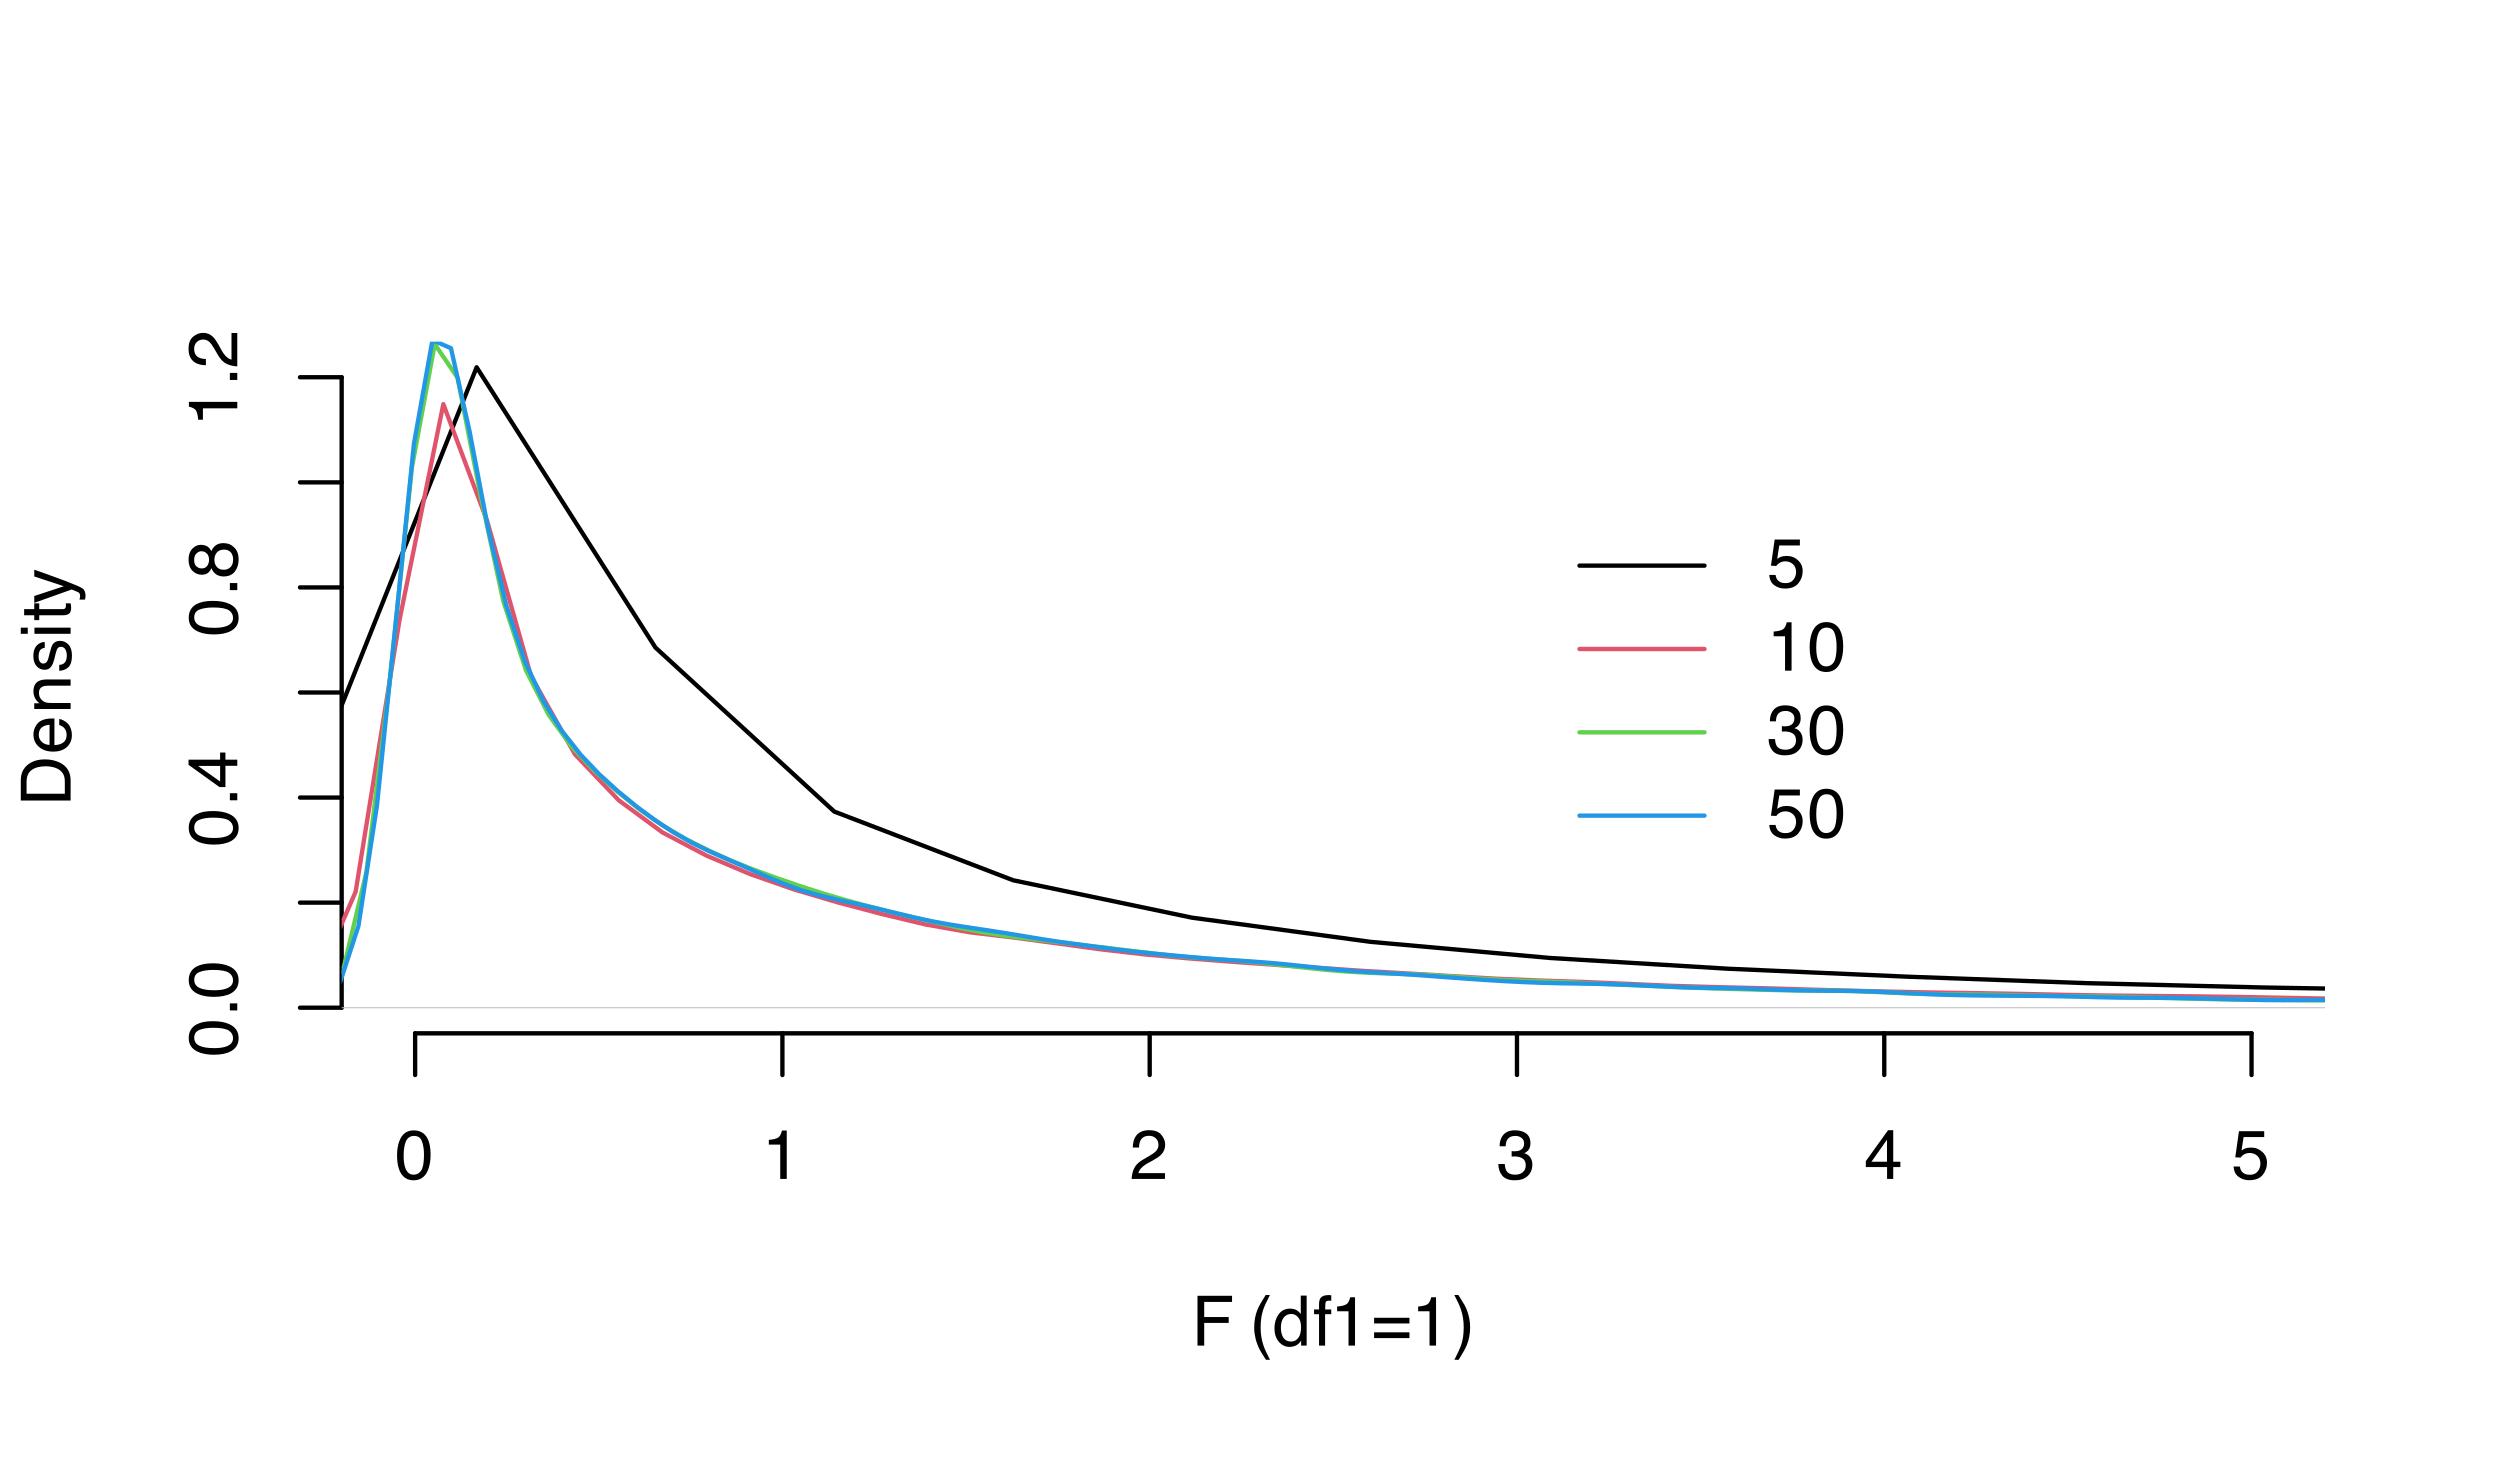 <?xml version="1.0" encoding="UTF-8"?>
<svg xmlns="http://www.w3.org/2000/svg" xmlns:xlink="http://www.w3.org/1999/xlink" width="432" height="252" viewBox="0 0 432 252">
<defs>
<g>
<g id="glyph-0-0">
<path d="M 0.391 0 L 0.391 -8.609 L 7.219 -8.609 L 7.219 0 Z M 6.141 -1.078 L 6.141 -7.531 L 1.469 -7.531 L 1.469 -1.078 Z M 6.141 -1.078 "/>
</g>
<g id="glyph-0-1">
<path d="M 3.25 -8.391 C 4.332 -8.391 5.117 -7.941 5.609 -7.047 C 5.984 -6.359 6.172 -5.41 6.172 -4.203 C 6.172 -3.066 6 -2.125 5.656 -1.375 C 5.164 -0.301 4.359 0.234 3.234 0.234 C 2.234 0.234 1.484 -0.203 0.984 -1.078 C 0.578 -1.816 0.375 -2.801 0.375 -4.031 C 0.375 -4.977 0.5 -5.797 0.75 -6.484 C 1.207 -7.754 2.039 -8.391 3.25 -8.391 Z M 3.234 -0.734 C 3.785 -0.734 4.223 -0.973 4.547 -1.453 C 4.867 -1.941 5.031 -2.848 5.031 -4.172 C 5.031 -5.117 4.91 -5.898 4.672 -6.516 C 4.441 -7.129 3.988 -7.438 3.312 -7.438 C 2.688 -7.438 2.227 -7.145 1.938 -6.562 C 1.656 -5.977 1.516 -5.117 1.516 -3.984 C 1.516 -3.129 1.609 -2.441 1.797 -1.922 C 2.078 -1.129 2.555 -0.734 3.234 -0.734 Z M 3.234 -0.734 "/>
</g>
<g id="glyph-0-2">
<path d="M 1.156 -5.938 L 1.156 -6.75 C 1.914 -6.82 2.441 -6.945 2.734 -7.125 C 3.035 -7.301 3.266 -7.711 3.422 -8.359 L 4.25 -8.359 L 4.25 0 L 3.125 0 L 3.125 -5.938 Z M 1.156 -5.938 "/>
</g>
<g id="glyph-0-3">
<path d="M 0.375 0 C 0.414 -0.719 0.566 -1.344 0.828 -1.875 C 1.086 -2.414 1.594 -2.906 2.344 -3.344 L 3.469 -4 C 3.969 -4.289 4.32 -4.539 4.531 -4.75 C 4.852 -5.07 5.016 -5.441 5.016 -5.859 C 5.016 -6.348 4.863 -6.734 4.562 -7.016 C 4.27 -7.305 3.883 -7.453 3.406 -7.453 C 2.676 -7.453 2.176 -7.18 1.906 -6.641 C 1.75 -6.336 1.664 -5.93 1.656 -5.422 L 0.578 -5.422 C 0.586 -6.148 0.723 -6.742 0.984 -7.203 C 1.441 -8.016 2.25 -8.422 3.406 -8.422 C 4.363 -8.422 5.062 -8.16 5.5 -7.641 C 5.945 -7.117 6.172 -6.539 6.172 -5.906 C 6.172 -5.238 5.938 -4.664 5.469 -4.188 C 5.195 -3.906 4.707 -3.566 4 -3.172 L 3.188 -2.734 C 2.812 -2.523 2.516 -2.32 2.297 -2.125 C 1.898 -1.789 1.648 -1.414 1.547 -1 L 6.141 -1 L 6.141 0 Z M 0.375 0 "/>
</g>
<g id="glyph-0-4">
<path d="M 3.125 0.234 C 2.125 0.234 1.398 -0.035 0.953 -0.578 C 0.504 -1.129 0.281 -1.797 0.281 -2.578 L 1.391 -2.578 C 1.43 -2.035 1.531 -1.641 1.688 -1.391 C 1.969 -0.953 2.461 -0.734 3.172 -0.734 C 3.734 -0.734 4.18 -0.879 4.516 -1.172 C 4.848 -1.473 5.016 -1.859 5.016 -2.328 C 5.016 -2.898 4.836 -3.301 4.484 -3.531 C 4.129 -3.77 3.641 -3.891 3.016 -3.891 C 2.941 -3.891 2.867 -3.883 2.797 -3.875 C 2.723 -3.875 2.648 -3.875 2.578 -3.875 L 2.578 -4.812 C 2.691 -4.789 2.785 -4.781 2.859 -4.781 C 2.93 -4.781 3.008 -4.781 3.094 -4.781 C 3.488 -4.781 3.812 -4.844 4.062 -4.969 C 4.508 -5.188 4.734 -5.578 4.734 -6.141 C 4.734 -6.555 4.582 -6.875 4.281 -7.094 C 3.988 -7.32 3.645 -7.438 3.25 -7.438 C 2.551 -7.438 2.066 -7.203 1.797 -6.734 C 1.648 -6.484 1.566 -6.117 1.547 -5.641 L 0.5 -5.641 C 0.5 -6.266 0.625 -6.797 0.875 -7.234 C 1.301 -8.016 2.055 -8.406 3.141 -8.406 C 3.992 -8.406 4.656 -8.211 5.125 -7.828 C 5.594 -7.453 5.828 -6.898 5.828 -6.172 C 5.828 -5.66 5.691 -5.242 5.422 -4.922 C 5.242 -4.723 5.02 -4.566 4.75 -4.453 C 5.188 -4.328 5.531 -4.094 5.781 -3.75 C 6.031 -3.406 6.156 -2.984 6.156 -2.484 C 6.156 -1.68 5.891 -1.023 5.359 -0.516 C 4.836 -0.016 4.094 0.234 3.125 0.234 Z M 3.125 0.234 "/>
</g>
<g id="glyph-0-5">
<path d="M 3.969 -2.969 L 3.969 -6.781 L 1.281 -2.969 Z M 3.984 0 L 3.984 -2.047 L 0.312 -2.047 L 0.312 -3.078 L 4.156 -8.422 L 5.047 -8.422 L 5.047 -2.969 L 6.281 -2.969 L 6.281 -2.047 L 5.047 -2.047 L 5.047 0 Z M 3.984 0 "/>
</g>
<g id="glyph-0-6">
<path d="M 1.484 -2.141 C 1.555 -1.535 1.836 -1.117 2.328 -0.891 C 2.578 -0.773 2.863 -0.719 3.188 -0.719 C 3.812 -0.719 4.273 -0.914 4.578 -1.312 C 4.879 -1.707 5.031 -2.148 5.031 -2.641 C 5.031 -3.223 4.848 -3.676 4.484 -4 C 4.129 -4.32 3.703 -4.484 3.203 -4.484 C 2.836 -4.484 2.523 -4.41 2.266 -4.266 C 2.004 -4.129 1.785 -3.938 1.609 -3.688 L 0.688 -3.734 L 1.328 -8.25 L 5.688 -8.25 L 5.688 -7.234 L 2.125 -7.234 L 1.766 -4.906 C 1.961 -5.051 2.148 -5.16 2.328 -5.234 C 2.641 -5.359 3 -5.422 3.406 -5.422 C 4.176 -5.422 4.828 -5.172 5.359 -4.672 C 5.898 -4.18 6.172 -3.555 6.172 -2.797 C 6.172 -2.004 5.922 -1.301 5.422 -0.688 C 4.93 -0.082 4.148 0.219 3.078 0.219 C 2.398 0.219 1.797 0.023 1.266 -0.359 C 0.742 -0.742 0.453 -1.336 0.391 -2.141 Z M 1.484 -2.141 "/>
</g>
<g id="glyph-0-7">
<path d="M 1.031 -8.609 L 7 -8.609 L 7 -7.547 L 2.188 -7.547 L 2.188 -4.938 L 6.422 -4.938 L 6.422 -3.922 L 2.188 -3.922 L 2.188 0 L 1.031 0 Z M 1.031 -8.609 "/>
</g>
<g id="glyph-0-8">
</g>
<g id="glyph-0-9">
<path d="M 3.547 -8.75 C 2.93 -7.562 2.535 -6.688 2.359 -6.125 C 2.078 -5.258 1.938 -4.27 1.938 -3.156 C 1.938 -2.02 2.098 -0.984 2.422 -0.047 C 2.609 0.535 2.988 1.367 3.562 2.453 L 2.859 2.453 C 2.285 1.555 1.93 0.984 1.797 0.734 C 1.66 0.492 1.516 0.16 1.359 -0.266 C 1.141 -0.836 0.984 -1.453 0.891 -2.109 C 0.848 -2.453 0.828 -2.773 0.828 -3.078 C 0.828 -4.234 1.008 -5.266 1.375 -6.172 C 1.602 -6.742 2.082 -7.602 2.812 -8.75 Z M 3.547 -8.75 "/>
</g>
<g id="glyph-0-10">
<path d="M 1.438 -3.062 C 1.438 -2.395 1.578 -1.832 1.859 -1.375 C 2.148 -0.926 2.609 -0.703 3.234 -0.703 C 3.723 -0.703 4.125 -0.91 4.438 -1.328 C 4.758 -1.742 4.922 -2.348 4.922 -3.141 C 4.922 -3.93 4.754 -4.516 4.422 -4.891 C 4.098 -5.273 3.703 -5.469 3.234 -5.469 C 2.703 -5.469 2.27 -5.266 1.938 -4.859 C 1.602 -4.453 1.438 -3.852 1.438 -3.062 Z M 3.031 -6.391 C 3.508 -6.391 3.91 -6.285 4.234 -6.078 C 4.422 -5.961 4.633 -5.758 4.875 -5.469 L 4.875 -8.641 L 5.891 -8.641 L 5.891 0 L 4.938 0 L 4.938 -0.875 C 4.695 -0.488 4.406 -0.207 4.062 -0.031 C 3.727 0.133 3.344 0.219 2.906 0.219 C 2.207 0.219 1.602 -0.07 1.094 -0.656 C 0.582 -1.25 0.328 -2.031 0.328 -3 C 0.328 -3.914 0.562 -4.707 1.031 -5.375 C 1.5 -6.051 2.164 -6.391 3.031 -6.391 Z M 3.031 -6.391 "/>
</g>
<g id="glyph-0-11">
<path d="M 1.031 -7.234 C 1.051 -7.672 1.129 -7.988 1.266 -8.188 C 1.516 -8.551 1.988 -8.734 2.688 -8.734 C 2.758 -8.734 2.828 -8.727 2.891 -8.719 C 2.961 -8.719 3.047 -8.711 3.141 -8.703 L 3.141 -7.75 C 3.023 -7.758 2.941 -7.766 2.891 -7.766 C 2.848 -7.766 2.805 -7.766 2.766 -7.766 C 2.441 -7.766 2.25 -7.68 2.188 -7.516 C 2.125 -7.348 2.094 -6.926 2.094 -6.25 L 3.141 -6.25 L 3.141 -5.422 L 2.078 -5.422 L 2.078 0 L 1.031 0 L 1.031 -5.422 L 0.172 -5.422 L 0.172 -6.25 L 1.031 -6.25 Z M 1.031 -7.234 "/>
</g>
<g id="glyph-0-12">
<path d="M 6.656 -4.812 L 6.656 -3.828 L 0.547 -3.828 L 0.547 -4.812 Z M 6.656 -2.297 L 6.656 -1.297 L 0.547 -1.297 L 0.547 -2.297 Z M 6.656 -2.297 "/>
</g>
<g id="glyph-0-13">
<path d="M 0.422 2.453 C 1.035 1.242 1.438 0.355 1.625 -0.203 C 1.895 -1.035 2.031 -2.02 2.031 -3.156 C 2.031 -4.281 1.867 -5.312 1.547 -6.25 C 1.359 -6.832 0.977 -7.664 0.406 -8.75 L 1.109 -8.75 C 1.711 -7.789 2.078 -7.195 2.203 -6.969 C 2.328 -6.75 2.461 -6.441 2.609 -6.047 C 2.797 -5.555 2.93 -5.07 3.016 -4.594 C 3.098 -4.113 3.141 -3.656 3.141 -3.219 C 3.141 -2.062 2.953 -1.031 2.578 -0.125 C 2.348 0.457 1.875 1.316 1.156 2.453 Z M 0.422 2.453 "/>
</g>
<g id="glyph-1-0">
<path d="M 0 -0.391 L -8.609 -0.391 L -8.609 -7.219 L 0 -7.219 Z M -1.078 -6.141 L -7.531 -6.141 L -7.531 -1.469 L -1.078 -1.469 Z M -1.078 -6.141 "/>
</g>
<g id="glyph-1-1">
<path d="M -8.391 -3.25 C -8.391 -4.332 -7.941 -5.117 -7.047 -5.609 C -6.359 -5.984 -5.41 -6.172 -4.203 -6.172 C -3.066 -6.172 -2.125 -6 -1.375 -5.656 C -0.301 -5.164 0.234 -4.359 0.234 -3.234 C 0.234 -2.234 -0.203 -1.484 -1.078 -0.984 C -1.816 -0.578 -2.801 -0.375 -4.031 -0.375 C -4.977 -0.375 -5.797 -0.5 -6.484 -0.75 C -7.754 -1.207 -8.391 -2.039 -8.391 -3.25 Z M -0.734 -3.234 C -0.734 -3.785 -0.973 -4.223 -1.453 -4.547 C -1.941 -4.867 -2.848 -5.031 -4.172 -5.031 C -5.117 -5.031 -5.898 -4.91 -6.516 -4.672 C -7.129 -4.441 -7.438 -3.988 -7.438 -3.312 C -7.438 -2.688 -7.145 -2.227 -6.562 -1.938 C -5.977 -1.656 -5.117 -1.516 -3.984 -1.516 C -3.129 -1.516 -2.441 -1.609 -1.922 -1.797 C -1.129 -2.078 -0.734 -2.555 -0.734 -3.234 Z M -0.734 -3.234 "/>
</g>
<g id="glyph-1-2">
<path d="M -1.281 -1.031 L -1.281 -2.25 L 0 -2.25 L 0 -1.031 Z M -1.281 -1.031 "/>
</g>
<g id="glyph-1-3">
<path d="M -2.969 -3.969 L -6.781 -3.969 L -2.969 -1.281 Z M 0 -3.984 L -2.047 -3.984 L -2.047 -0.312 L -3.078 -0.312 L -8.422 -4.156 L -8.422 -5.047 L -2.969 -5.047 L -2.969 -6.281 L -2.047 -6.281 L -2.047 -5.047 L 0 -5.047 Z M 0 -3.984 "/>
</g>
<g id="glyph-1-4">
<path d="M -4.875 -3.266 C -4.875 -3.734 -5.004 -4.098 -5.266 -4.359 C -5.523 -4.617 -5.832 -4.75 -6.188 -4.75 C -6.5 -4.75 -6.785 -4.625 -7.047 -4.375 C -7.316 -4.125 -7.453 -3.742 -7.453 -3.234 C -7.453 -2.723 -7.316 -2.352 -7.047 -2.125 C -6.785 -1.895 -6.484 -1.781 -6.141 -1.781 C -5.742 -1.781 -5.43 -1.926 -5.203 -2.219 C -4.984 -2.52 -4.875 -2.867 -4.875 -3.266 Z M -0.719 -3.328 C -0.719 -3.816 -0.848 -4.223 -1.109 -4.547 C -1.379 -4.867 -1.773 -5.031 -2.297 -5.031 C -2.836 -5.031 -3.25 -4.863 -3.531 -4.531 C -3.812 -4.195 -3.953 -3.77 -3.953 -3.25 C -3.953 -2.75 -3.805 -2.336 -3.516 -2.016 C -3.234 -1.703 -2.836 -1.547 -2.328 -1.547 C -1.891 -1.547 -1.508 -1.691 -1.188 -1.984 C -0.875 -2.273 -0.719 -2.723 -0.719 -3.328 Z M -4.469 -1.828 C -4.594 -1.535 -4.738 -1.305 -4.906 -1.141 C -5.219 -0.836 -5.625 -0.688 -6.125 -0.688 C -6.75 -0.688 -7.285 -0.91 -7.734 -1.359 C -8.191 -1.816 -8.422 -2.457 -8.422 -3.281 C -8.422 -4.094 -8.207 -4.723 -7.781 -5.172 C -7.352 -5.629 -6.859 -5.859 -6.297 -5.859 C -5.773 -5.859 -5.348 -5.727 -5.016 -5.469 C -4.836 -5.32 -4.66 -5.094 -4.484 -4.781 C -4.328 -5.125 -4.145 -5.395 -3.938 -5.594 C -3.539 -5.969 -3.031 -6.156 -2.406 -6.156 C -1.664 -6.156 -1.039 -5.906 -0.531 -5.406 C -0.02 -4.914 0.234 -4.219 0.234 -3.312 C 0.234 -2.488 0.012 -1.797 -0.422 -1.234 C -0.867 -0.672 -1.516 -0.391 -2.359 -0.391 C -2.848 -0.391 -3.273 -0.508 -3.641 -0.75 C -4.004 -0.988 -4.281 -1.348 -4.469 -1.828 Z M -4.469 -1.828 "/>
</g>
<g id="glyph-1-5">
<path d="M -5.938 -1.156 L -6.75 -1.156 C -6.82 -1.914 -6.945 -2.441 -7.125 -2.734 C -7.301 -3.035 -7.711 -3.266 -8.359 -3.422 L -8.359 -4.25 L 0 -4.25 L 0 -3.125 L -5.938 -3.125 Z M -5.938 -1.156 "/>
</g>
<g id="glyph-1-6">
<path d="M 0 -0.375 C -0.719 -0.414 -1.344 -0.566 -1.875 -0.828 C -2.414 -1.086 -2.906 -1.594 -3.344 -2.344 L -4 -3.469 C -4.289 -3.969 -4.539 -4.32 -4.75 -4.531 C -5.07 -4.852 -5.441 -5.016 -5.859 -5.016 C -6.348 -5.016 -6.734 -4.863 -7.016 -4.562 C -7.305 -4.27 -7.453 -3.883 -7.453 -3.406 C -7.453 -2.676 -7.18 -2.176 -6.641 -1.906 C -6.336 -1.75 -5.93 -1.664 -5.422 -1.656 L -5.422 -0.578 C -6.148 -0.586 -6.742 -0.723 -7.203 -0.984 C -8.016 -1.441 -8.422 -2.25 -8.422 -3.406 C -8.422 -4.363 -8.16 -5.062 -7.641 -5.5 C -7.117 -5.945 -6.539 -6.172 -5.906 -6.172 C -5.238 -6.172 -4.664 -5.938 -4.188 -5.469 C -3.906 -5.195 -3.566 -4.707 -3.172 -4 L -2.734 -3.188 C -2.523 -2.812 -2.32 -2.516 -2.125 -2.297 C -1.789 -1.898 -1.414 -1.648 -1 -1.547 L -1 -6.141 L 0 -6.141 Z M 0 -0.375 "/>
</g>
<g id="glyph-1-7">
<path d="M -1 -4.219 C -1 -4.613 -1.039 -4.938 -1.125 -5.188 C -1.27 -5.645 -1.562 -6.02 -2 -6.312 C -2.344 -6.539 -2.785 -6.703 -3.328 -6.797 C -3.66 -6.859 -3.961 -6.891 -4.234 -6.891 C -5.305 -6.891 -6.133 -6.676 -6.719 -6.25 C -7.312 -5.832 -7.609 -5.148 -7.609 -4.203 L -7.609 -2.141 L -1 -2.141 Z M -8.609 -0.969 L -8.609 -4.453 C -8.609 -5.641 -8.188 -6.555 -7.344 -7.203 C -6.594 -7.785 -5.625 -8.078 -4.438 -8.078 C -3.52 -8.078 -2.691 -7.906 -1.953 -7.562 C -0.648 -6.957 0 -5.914 0 -4.438 L 0 -0.969 Z M -8.609 -0.969 "/>
</g>
<g id="glyph-1-8">
<path d="M -6.422 -3.391 C -6.422 -3.836 -6.316 -4.27 -6.109 -4.688 C -5.898 -5.102 -5.629 -5.422 -5.297 -5.641 C -4.973 -5.848 -4.602 -5.988 -4.188 -6.062 C -3.895 -6.125 -3.43 -6.156 -2.797 -6.156 L -2.797 -1.547 C -2.16 -1.566 -1.648 -1.719 -1.266 -2 C -0.879 -2.281 -0.688 -2.719 -0.688 -3.312 C -0.688 -3.863 -0.867 -4.301 -1.234 -4.625 C -1.441 -4.812 -1.688 -4.945 -1.969 -5.031 L -1.969 -6.062 C -1.738 -6.039 -1.484 -5.953 -1.203 -5.797 C -0.922 -5.641 -0.688 -5.469 -0.5 -5.281 C -0.188 -4.957 0.02 -4.555 0.125 -4.078 C 0.188 -3.828 0.219 -3.539 0.219 -3.219 C 0.219 -2.438 -0.062 -1.773 -0.625 -1.234 C -1.195 -0.691 -1.992 -0.422 -3.016 -0.422 C -4.023 -0.422 -4.844 -0.691 -5.469 -1.234 C -6.102 -1.785 -6.422 -2.504 -6.422 -3.391 Z M -3.641 -5.062 C -4.098 -5.02 -4.461 -4.922 -4.734 -4.766 C -5.242 -4.484 -5.5 -4.004 -5.5 -3.328 C -5.5 -2.836 -5.32 -2.426 -4.969 -2.094 C -4.625 -1.77 -4.18 -1.598 -3.641 -1.578 Z M -6.422 -3.281 Z M -6.422 -3.281 "/>
</g>
<g id="glyph-1-9">
<path d="M -6.281 -0.781 L -6.281 -1.781 L -5.391 -1.781 C -5.754 -2.07 -6.016 -2.383 -6.172 -2.719 C -6.336 -3.051 -6.422 -3.422 -6.422 -3.828 C -6.422 -4.711 -6.109 -5.312 -5.484 -5.625 C -5.141 -5.801 -4.656 -5.891 -4.031 -5.891 L 0 -5.891 L 0 -4.812 L -3.953 -4.812 C -4.336 -4.812 -4.645 -4.754 -4.875 -4.641 C -5.27 -4.453 -5.469 -4.113 -5.469 -3.625 C -5.469 -3.375 -5.441 -3.172 -5.391 -3.016 C -5.305 -2.723 -5.133 -2.469 -4.875 -2.25 C -4.664 -2.07 -4.453 -1.957 -4.234 -1.906 C -4.016 -1.852 -3.695 -1.828 -3.281 -1.828 L 0 -1.828 L 0 -0.781 Z M -6.422 -3.25 Z M -6.422 -3.25 "/>
</g>
<g id="glyph-1-10">
<path d="M -1.969 -1.406 C -1.613 -1.438 -1.344 -1.523 -1.156 -1.672 C -0.82 -1.93 -0.656 -2.391 -0.656 -3.047 C -0.656 -3.441 -0.738 -3.785 -0.906 -4.078 C -1.07 -4.379 -1.332 -4.531 -1.688 -4.531 C -1.957 -4.531 -2.164 -4.41 -2.312 -4.172 C -2.395 -4.016 -2.492 -3.711 -2.609 -3.266 L -2.812 -2.422 C -2.945 -1.891 -3.098 -1.5 -3.266 -1.25 C -3.547 -0.789 -3.941 -0.562 -4.453 -0.562 C -5.047 -0.562 -5.523 -0.773 -5.891 -1.203 C -6.254 -1.629 -6.438 -2.207 -6.438 -2.938 C -6.438 -3.875 -6.16 -4.551 -5.609 -4.969 C -5.254 -5.238 -4.875 -5.367 -4.469 -5.359 L -4.469 -4.359 C -4.707 -4.336 -4.926 -4.254 -5.125 -4.109 C -5.395 -3.867 -5.531 -3.445 -5.531 -2.844 C -5.531 -2.445 -5.453 -2.145 -5.297 -1.938 C -5.148 -1.738 -4.953 -1.641 -4.703 -1.641 C -4.43 -1.641 -4.211 -1.773 -4.047 -2.047 C -3.953 -2.203 -3.867 -2.43 -3.797 -2.734 L -3.625 -3.422 C -3.438 -4.18 -3.258 -4.691 -3.094 -4.953 C -2.82 -5.359 -2.395 -5.562 -1.812 -5.562 C -1.258 -5.562 -0.781 -5.348 -0.375 -4.922 C 0.027 -4.504 0.234 -3.863 0.234 -3 C 0.234 -2.062 0.023 -1.395 -0.391 -1 C -0.816 -0.613 -1.344 -0.41 -1.969 -0.391 Z M -6.422 -2.953 Z M -6.422 -2.953 "/>
</g>
<g id="glyph-1-11">
<path d="M -6.25 -0.781 L -6.25 -1.844 L 0 -1.844 L 0 -0.781 Z M -8.609 -0.781 L -8.609 -1.844 L -7.406 -1.844 L -7.406 -0.781 Z M -8.609 -0.781 "/>
</g>
<g id="glyph-1-12">
<path d="M -8.031 -0.984 L -8.031 -2.047 L -6.281 -2.047 L -6.281 -3.047 L -5.422 -3.047 L -5.422 -2.047 L -1.312 -2.047 C -1.094 -2.047 -0.945 -2.125 -0.875 -2.281 C -0.832 -2.352 -0.812 -2.488 -0.812 -2.688 C -0.812 -2.738 -0.812 -2.789 -0.812 -2.844 C -0.82 -2.906 -0.828 -2.973 -0.828 -3.047 L 0 -3.047 C 0.031 -2.93 0.051 -2.805 0.062 -2.672 C 0.082 -2.547 0.094 -2.406 0.094 -2.25 C 0.094 -1.758 -0.031 -1.426 -0.281 -1.25 C -0.531 -1.07 -0.859 -0.984 -1.266 -0.984 L -5.422 -0.984 L -5.422 -0.141 L -6.281 -0.141 L -6.281 -0.984 Z M -8.031 -0.984 "/>
</g>
<g id="glyph-1-13">
<path d="M -6.281 -4.688 L -6.281 -5.859 C -5.875 -5.711 -4.953 -5.383 -3.516 -4.875 C -2.441 -4.488 -1.566 -4.164 -0.891 -3.906 C 0.711 -3.301 1.691 -2.875 2.047 -2.625 C 2.398 -2.375 2.578 -1.941 2.578 -1.328 C 2.578 -1.18 2.566 -1.066 2.547 -0.984 C 2.535 -0.91 2.516 -0.812 2.484 -0.688 L 1.531 -0.688 C 1.582 -0.875 1.613 -1.008 1.625 -1.094 C 1.633 -1.176 1.641 -1.25 1.641 -1.312 C 1.641 -1.5 1.609 -1.641 1.547 -1.734 C 1.484 -1.828 1.406 -1.906 1.312 -1.969 C 1.281 -1.988 1.117 -2.055 0.828 -2.172 C 0.535 -2.297 0.32 -2.383 0.188 -2.438 L -6.281 -0.125 L -6.281 -1.312 L -1.172 -3 Z M -6.422 -3 Z M -6.422 -3 "/>
</g>
</g>
<clipPath id="clip-0">
<path clip-rule="nonzero" d="M 59.039 63 L 401.758 63 L 401.758 175 L 59.039 175 Z M 59.039 63 "/>
</clipPath>
<clipPath id="clip-1">
<path clip-rule="nonzero" d="M 59.039 174 L 401.758 174 L 401.758 175 L 59.039 175 Z M 59.039 174 "/>
</clipPath>
<clipPath id="clip-2">
<path clip-rule="nonzero" d="M 59.039 69 L 401.758 69 L 401.758 175 L 59.039 175 Z M 59.039 69 "/>
</clipPath>
<clipPath id="clip-3">
<path clip-rule="nonzero" d="M 59.039 59.039 L 401.758 59.039 L 401.758 175 L 59.039 175 Z M 59.039 59.039 "/>
</clipPath>
</defs>
<g clip-path="url(#clip-0)">
<path fill="none" stroke-width="0.75" stroke-linecap="round" stroke-linejoin="round" stroke="rgb(0%, 0%, 0%)" stroke-opacity="1" stroke-miterlimit="10" d="M 51.465 140.859 L 82.363 63.465 L 113.262 111.898 L 144.16 140.238 L 175.055 152.105 L 205.953 158.57 L 236.852 162.754 L 267.75 165.531 L 298.648 167.398 L 329.547 168.77 L 360.445 169.887 L 391.34 170.645 L 422.238 171.156 L 453.137 171.664 L 484.035 172.102 L 514.934 172.406 L 545.832 172.684 L 576.73 172.809 L 607.625 173.02 L 638.523 173.125 L 669.422 173.273 L 700.32 173.387 L 731.219 173.445 L 762.117 173.547 L 793.016 173.562 L 823.914 173.641 L 854.809 173.75 L 885.707 173.773 L 916.605 173.762 L 947.504 173.812 L 978.402 173.879 L 1009.301 173.906 L 1040.199 173.898 L 1071.094 173.906 L 1101.992 173.914 L 1132.891 173.93 L 1163.789 173.973 L 1194.688 173.984 L 1225.586 173.992 L 1256.484 174.008 L 1287.379 174.016 L 1318.277 174.031 L 1349.176 174.023 L 1380.074 174.027 L 1410.973 174.051 L 1441.871 174.047 L 1472.77 174.031 L 1503.664 174.047 L 1534.562 174.055 L 1596.359 174.055 L 1627.258 174.074 L 1658.156 174.082 L 1689.055 174.098 L 1719.953 174.094 L 1750.848 174.09 L 1812.645 174.09 L 1843.543 174.094 L 1874.441 174.09 L 1905.34 174.102 L 1936.238 174.102 L 1967.133 174.105 L 1998.031 174.09 L 2059.828 174.105 L 2090.727 174.102 L 2121.625 174.105 L 2152.523 174.113 L 2160 174.109 "/>
</g>
<path fill="none" stroke-width="0.75" stroke-linecap="round" stroke-linejoin="round" stroke="rgb(0%, 0%, 0%)" stroke-opacity="1" stroke-miterlimit="10" d="M 71.734 178.559 L 389.066 178.559 "/>
<path fill="none" stroke-width="0.75" stroke-linecap="round" stroke-linejoin="round" stroke="rgb(0%, 0%, 0%)" stroke-opacity="1" stroke-miterlimit="10" d="M 71.734 178.559 L 71.734 185.762 "/>
<path fill="none" stroke-width="0.75" stroke-linecap="round" stroke-linejoin="round" stroke="rgb(0%, 0%, 0%)" stroke-opacity="1" stroke-miterlimit="10" d="M 135.199 178.559 L 135.199 185.762 "/>
<path fill="none" stroke-width="0.75" stroke-linecap="round" stroke-linejoin="round" stroke="rgb(0%, 0%, 0%)" stroke-opacity="1" stroke-miterlimit="10" d="M 198.668 178.559 L 198.668 185.762 "/>
<path fill="none" stroke-width="0.75" stroke-linecap="round" stroke-linejoin="round" stroke="rgb(0%, 0%, 0%)" stroke-opacity="1" stroke-miterlimit="10" d="M 262.133 178.559 L 262.133 185.762 "/>
<path fill="none" stroke-width="0.75" stroke-linecap="round" stroke-linejoin="round" stroke="rgb(0%, 0%, 0%)" stroke-opacity="1" stroke-miterlimit="10" d="M 325.602 178.559 L 325.602 185.762 "/>
<path fill="none" stroke-width="0.75" stroke-linecap="round" stroke-linejoin="round" stroke="rgb(0%, 0%, 0%)" stroke-opacity="1" stroke-miterlimit="10" d="M 389.066 178.559 L 389.066 185.762 "/>
<g fill="rgb(0%, 0%, 0%)" fill-opacity="1">
<use xlink:href="#glyph-0-1" x="68.234" y="203.721"/>
</g>
<g fill="rgb(0%, 0%, 0%)" fill-opacity="1">
<use xlink:href="#glyph-0-2" x="131.699" y="203.721"/>
</g>
<g fill="rgb(0%, 0%, 0%)" fill-opacity="1">
<use xlink:href="#glyph-0-3" x="195.168" y="203.721"/>
</g>
<g fill="rgb(0%, 0%, 0%)" fill-opacity="1">
<use xlink:href="#glyph-0-4" x="258.633" y="203.721"/>
</g>
<g fill="rgb(0%, 0%, 0%)" fill-opacity="1">
<use xlink:href="#glyph-0-5" x="322.102" y="203.721"/>
</g>
<g fill="rgb(0%, 0%, 0%)" fill-opacity="1">
<use xlink:href="#glyph-0-6" x="385.566" y="203.721"/>
</g>
<path fill="none" stroke-width="0.75" stroke-linecap="round" stroke-linejoin="round" stroke="rgb(0%, 0%, 0%)" stroke-opacity="1" stroke-miterlimit="10" d="M 59.039 174.133 L 59.039 65.188 "/>
<path fill="none" stroke-width="0.75" stroke-linecap="round" stroke-linejoin="round" stroke="rgb(0%, 0%, 0%)" stroke-opacity="1" stroke-miterlimit="10" d="M 59.039 174.133 L 51.84 174.133 "/>
<path fill="none" stroke-width="0.75" stroke-linecap="round" stroke-linejoin="round" stroke="rgb(0%, 0%, 0%)" stroke-opacity="1" stroke-miterlimit="10" d="M 59.039 155.977 L 51.84 155.977 "/>
<path fill="none" stroke-width="0.75" stroke-linecap="round" stroke-linejoin="round" stroke="rgb(0%, 0%, 0%)" stroke-opacity="1" stroke-miterlimit="10" d="M 59.039 137.82 L 51.84 137.82 "/>
<path fill="none" stroke-width="0.75" stroke-linecap="round" stroke-linejoin="round" stroke="rgb(0%, 0%, 0%)" stroke-opacity="1" stroke-miterlimit="10" d="M 59.039 119.66 L 51.84 119.66 "/>
<path fill="none" stroke-width="0.75" stroke-linecap="round" stroke-linejoin="round" stroke="rgb(0%, 0%, 0%)" stroke-opacity="1" stroke-miterlimit="10" d="M 59.039 101.504 L 51.84 101.504 "/>
<path fill="none" stroke-width="0.75" stroke-linecap="round" stroke-linejoin="round" stroke="rgb(0%, 0%, 0%)" stroke-opacity="1" stroke-miterlimit="10" d="M 59.039 83.348 L 51.84 83.348 "/>
<path fill="none" stroke-width="0.75" stroke-linecap="round" stroke-linejoin="round" stroke="rgb(0%, 0%, 0%)" stroke-opacity="1" stroke-miterlimit="10" d="M 59.039 65.188 L 51.84 65.188 "/>
<g fill="rgb(0%, 0%, 0%)" fill-opacity="1">
<use xlink:href="#glyph-1-1" x="41.002" y="182.633"/>
<use xlink:href="#glyph-1-2" x="41.002" y="175.633"/>
<use xlink:href="#glyph-1-1" x="41.002" y="172.633"/>
</g>
<g fill="rgb(0%, 0%, 0%)" fill-opacity="1">
<use xlink:href="#glyph-1-1" x="41.002" y="146.32"/>
<use xlink:href="#glyph-1-2" x="41.002" y="139.32"/>
<use xlink:href="#glyph-1-3" x="41.002" y="136.32"/>
</g>
<g fill="rgb(0%, 0%, 0%)" fill-opacity="1">
<use xlink:href="#glyph-1-1" x="41.002" y="110.004"/>
<use xlink:href="#glyph-1-2" x="41.002" y="103.004"/>
<use xlink:href="#glyph-1-4" x="41.002" y="100.004"/>
</g>
<g fill="rgb(0%, 0%, 0%)" fill-opacity="1">
<use xlink:href="#glyph-1-5" x="41.002" y="73.688"/>
<use xlink:href="#glyph-1-2" x="41.002" y="66.688"/>
<use xlink:href="#glyph-1-6" x="41.002" y="63.688"/>
</g>
<g fill="rgb(0%, 0%, 0%)" fill-opacity="1">
<use xlink:href="#glyph-0-7" x="205.898" y="232.521"/>
<use xlink:href="#glyph-0-8" x="212.898" y="232.521"/>
<use xlink:href="#glyph-0-9" x="215.898" y="232.521"/>
<use xlink:href="#glyph-0-10" x="219.898" y="232.521"/>
<use xlink:href="#glyph-0-11" x="226.898" y="232.521"/>
<use xlink:href="#glyph-0-2" x="229.898" y="232.521"/>
<use xlink:href="#glyph-0-12" x="236.898" y="232.521"/>
<use xlink:href="#glyph-0-2" x="243.898" y="232.521"/>
<use xlink:href="#glyph-0-13" x="250.898" y="232.521"/>
</g>
<g fill="rgb(0%, 0%, 0%)" fill-opacity="1">
<use xlink:href="#glyph-1-7" x="12.201" y="139.301"/>
<use xlink:href="#glyph-1-8" x="12.201" y="130.301"/>
<use xlink:href="#glyph-1-9" x="12.201" y="123.301"/>
<use xlink:href="#glyph-1-10" x="12.201" y="116.301"/>
<use xlink:href="#glyph-1-11" x="12.201" y="110.301"/>
<use xlink:href="#glyph-1-12" x="12.201" y="107.301"/>
<use xlink:href="#glyph-1-13" x="12.201" y="104.301"/>
</g>
<g clip-path="url(#clip-1)">
<path fill="none" stroke-width="0.188" stroke-linecap="round" stroke-linejoin="round" stroke="rgb(74.51%, 74.51%, 74.51%)" stroke-opacity="1" stroke-miterlimit="10" d="M 59.039 174.133 L 401.762 174.133 "/>
</g>
<g clip-path="url(#clip-2)">
<path fill="none" stroke-width="0.75" stroke-linecap="round" stroke-linejoin="round" stroke="rgb(87.451%, 32.549%, 41.961%)" stroke-opacity="1" stroke-miterlimit="10" d="M 53.875 171.512 L 61.453 154.098 L 69.031 107.168 L 76.609 69.84 L 84.188 90.062 L 91.766 116.852 L 99.344 130.34 L 106.918 138.289 L 114.496 143.859 L 122.074 147.848 L 129.652 151.059 L 137.23 153.707 L 144.809 155.949 L 152.387 157.949 L 159.961 159.758 L 167.539 161.098 L 175.117 162 L 182.695 163.02 L 190.273 164.055 L 197.852 164.93 L 205.43 165.613 L 213.004 166.199 L 220.582 166.738 L 228.16 167.266 L 235.738 167.785 L 243.316 168.215 L 250.895 168.672 L 258.473 169.117 L 266.047 169.434 L 273.625 169.68 L 281.203 170.008 L 288.781 170.348 L 296.359 170.566 L 303.938 170.75 L 311.516 170.961 L 319.09 171.176 L 326.668 171.355 L 334.246 171.508 L 341.824 171.617 L 349.402 171.746 L 356.98 171.91 L 364.559 172.031 L 372.133 172.102 L 379.711 172.176 L 387.289 172.277 L 394.867 172.426 L 402.445 172.562 L 410.023 172.652 L 417.602 172.734 L 425.176 172.812 L 432.754 172.883 L 447.91 173.016 L 455.488 173.094 L 463.066 173.16 L 470.645 173.215 L 478.219 173.246 L 485.797 173.254 L 493.375 173.301 L 500.953 173.387 L 508.531 173.402 L 516.109 173.395 L 523.688 173.43 L 531.262 173.461 L 538.84 173.48 L 546.418 173.527 L 553.996 173.562 L 561.574 173.574 L 576.73 173.66 L 584.305 173.691 L 591.883 173.695 L 599.461 173.691 L 607.039 173.707 L 614.617 173.734 L 622.195 173.746 L 629.773 173.73 L 637.348 173.734 L 644.926 173.758 L 652.504 173.785 L 660.082 173.844 L 667.66 173.891 L 675.238 173.883 L 682.816 173.852 L 690.391 173.836 L 697.969 173.828 L 705.547 173.852 L 713.125 173.887 L 720.703 173.898 L 728.281 173.906 L 735.859 173.922 L 743.434 173.926 L 751.012 173.914 L 758.59 173.918 L 766.168 173.934 L 773.746 173.953 L 781.324 173.984 L 788.902 173.98 L 796.477 173.953 L 804.055 173.969 L 811.633 173.988 L 819.211 173.988 L 826.789 173.996 L 834.367 174.012 L 841.945 174 L 849.52 173.984 L 864.676 174.008 L 879.832 174.047 L 887.41 174.031 L 894.988 174.012 L 902.562 174.02 L 910.141 174.043 L 917.719 174.051 L 925.297 174.051 L 940.453 174.066 L 948.031 174.066 L 955.605 174.055 L 963.184 174.043 L 970.762 174.047 L 985.918 174.062 L 993.496 174.078 L 1001.074 174.082 L 1016.227 174.082 L 1023.805 174.086 L 1031.383 174.086 L 1038.961 174.094 L 1046.539 174.105 L 1054.117 174.094 L 1061.691 174.074 L 1069.27 174.062 L 1084.426 174.07 L 1092.004 174.082 L 1099.582 174.09 L 1114.734 174.09 L 1122.312 174.098 L 1137.469 174.082 L 1145.047 174.082 L 1152.625 174.09 L 1160.203 174.102 L 1167.777 174.105 L 1182.934 174.113 L 1198.09 174.113 L 1205.668 174.117 L 1213.246 174.117 L 1220.82 174.113 L 1228.398 174.102 L 1235.977 174.094 L 1243.555 174.098 L 1251.133 174.098 L 1266.289 174.105 L 1273.863 174.102 L 1289.02 174.109 L 1296.598 174.105 L 1304.176 174.109 L 1311.754 174.117 L 1319.332 174.121 L 1326.906 174.125 L 1364.797 174.125 L 1372.375 174.117 L 1379.949 174.117 L 1387.527 174.121 L 1395.105 174.121 L 1402.684 174.125 L 1417.84 174.125 L 1425.418 174.129 L 1432.992 174.129 L 1455.727 174.117 L 1470.883 174.125 L 1501.191 174.125 L 1508.77 174.121 L 1516.348 174.121 L 1523.926 174.125 L 1531.504 174.125 L 1539.078 174.121 L 1554.234 174.121 L 1561.812 174.125 L 1569.391 174.121 L 1576.969 174.113 L 1584.547 174.113 L 1592.121 174.117 L 1599.699 174.121 L 1630.012 174.121 L 1637.59 174.129 L 1698.207 174.129 L 1705.785 174.125 L 1720.941 174.125 L 1728.52 174.129 L 1736.098 174.125 L 1743.676 174.125 L 1751.25 174.121 L 1766.406 174.129 L 1781.562 174.121 L 1796.719 174.129 L 1842.184 174.129 L 1849.762 174.133 L 1857.336 174.133 L 1864.914 174.129 L 1872.492 174.129 L 1880.07 174.133 L 1887.648 174.133 L 1895.227 174.129 L 1925.535 174.129 L 1933.113 174.133 L 1948.27 174.133 L 1955.848 174.129 L 1963.422 174.129 L 1971 174.133 L 2024.043 174.133 L 2031.621 174.129 L 2077.086 174.129 L 2084.664 174.133 L 2152.863 174.133 L 2160 174.129 "/>
</g>
<g clip-path="url(#clip-3)">
<path fill="none" stroke-width="0.75" stroke-linecap="round" stroke-linejoin="round" stroke="rgb(38.039%, 81.569%, 30.98%)" stroke-opacity="1" stroke-miterlimit="10" d="M 55.418 172.82 L 59.359 167.363 L 63.301 150.77 L 67.242 118.59 L 71.188 80.734 L 75.129 59.473 L 79.07 65.277 L 83.012 85.449 L 86.953 103.82 L 90.895 115.852 L 94.836 123.566 L 98.777 129 L 102.719 133.203 L 106.664 136.762 L 110.605 139.918 L 114.547 142.664 L 118.488 144.969 L 122.43 146.961 L 126.371 148.742 L 130.312 150.309 L 134.254 151.738 L 138.199 153.102 L 142.141 154.367 L 146.082 155.527 L 150.023 156.594 L 153.965 157.578 L 157.906 158.512 L 161.848 159.438 L 165.789 160.328 L 169.73 161.086 L 173.676 161.688 L 177.617 162.188 L 185.5 163.109 L 189.441 163.578 L 193.383 164.051 L 197.324 164.527 L 201.266 164.988 L 205.211 165.383 L 209.152 165.68 L 213.094 165.949 L 217.035 166.289 L 220.977 166.711 L 224.918 167.152 L 228.859 167.562 L 232.801 167.891 L 236.742 168.109 L 240.688 168.246 L 244.629 168.375 L 248.57 168.578 L 252.512 168.863 L 256.453 169.145 L 260.395 169.359 L 264.336 169.508 L 268.277 169.641 L 272.219 169.805 L 276.164 169.98 L 280.105 170.156 L 284.047 170.32 L 287.988 170.492 L 291.93 170.656 L 295.871 170.793 L 303.754 171.012 L 307.699 171.105 L 311.641 171.152 L 315.582 171.172 L 319.523 171.234 L 323.465 171.379 L 327.406 171.559 L 331.348 171.711 L 335.289 171.805 L 339.23 171.844 L 343.176 171.875 L 347.117 171.941 L 351.059 172.031 L 355 172.109 L 358.941 172.16 L 362.883 172.207 L 366.824 172.277 L 370.766 172.363 L 374.707 172.461 L 378.652 172.566 L 382.594 172.66 L 386.535 172.715 L 390.477 172.738 L 394.418 172.77 L 398.359 172.828 L 402.301 172.898 L 406.242 172.945 L 410.188 172.957 L 414.129 172.949 L 418.07 172.949 L 422.012 172.973 L 429.895 173.059 L 433.836 173.082 L 437.777 173.094 L 441.719 173.125 L 445.664 173.164 L 449.605 173.195 L 453.547 173.215 L 457.488 173.266 L 465.371 173.445 L 469.312 173.492 L 473.254 173.5 L 477.199 173.484 L 481.141 173.477 L 485.082 173.48 L 489.023 173.496 L 492.965 173.5 L 496.906 173.496 L 500.848 173.496 L 504.789 173.508 L 508.73 173.543 L 512.676 173.586 L 516.617 173.629 L 520.559 173.656 L 524.5 173.66 L 532.383 173.605 L 536.324 173.602 L 540.266 173.633 L 544.207 173.68 L 548.152 173.727 L 552.094 173.754 L 556.035 173.766 L 559.977 173.762 L 563.918 173.762 L 567.859 173.77 L 571.801 173.781 L 575.742 173.789 L 579.688 173.805 L 587.57 173.859 L 591.512 173.871 L 595.453 173.871 L 599.395 173.867 L 603.336 173.867 L 611.219 173.875 L 615.164 173.887 L 619.105 173.895 L 623.047 173.898 L 626.988 173.898 L 630.93 173.883 L 634.871 173.871 L 638.812 173.871 L 642.754 173.883 L 646.695 173.898 L 650.641 173.914 L 654.582 173.93 L 662.465 173.938 L 666.406 173.945 L 674.289 173.984 L 678.23 173.996 L 682.176 173.992 L 686.117 173.98 L 690.059 173.973 L 694 173.973 L 697.941 173.98 L 701.883 174 L 705.824 174.023 L 709.766 174.035 L 713.707 174.035 L 717.652 174.027 L 725.535 174.012 L 737.359 174.012 L 741.301 174.016 L 745.242 174.023 L 749.188 174.031 L 753.129 174.043 L 772.836 174.043 L 776.777 174.051 L 780.719 174.062 L 784.664 174.062 L 796.488 174.051 L 800.43 174.051 L 808.312 174.059 L 812.254 174.066 L 816.195 174.078 L 820.141 174.086 L 824.082 174.078 L 828.023 174.066 L 831.965 174.062 L 835.906 174.074 L 839.848 174.09 L 843.789 174.094 L 847.73 174.094 L 851.676 174.09 L 867.441 174.09 L 871.383 174.094 L 879.266 174.109 L 883.207 174.113 L 887.152 174.113 L 895.035 174.105 L 902.918 174.105 L 906.859 174.102 L 922.629 174.102 L 926.57 174.098 L 934.453 174.098 L 942.336 174.105 L 946.277 174.105 L 950.219 174.109 L 962.047 174.109 L 965.988 174.113 L 989.641 174.113 L 993.582 174.117 L 997.523 174.117 L 1001.465 174.121 L 1005.406 174.121 L 1009.348 174.117 L 1013.289 174.109 L 1017.23 174.105 L 1021.176 174.109 L 1025.117 174.113 L 1029.059 174.113 L 1036.941 174.105 L 1040.883 174.105 L 1052.707 174.117 L 1056.652 174.121 L 1064.535 174.129 L 1068.477 174.125 L 1072.418 174.125 L 1076.359 174.117 L 1080.301 174.113 L 1084.242 174.113 L 1088.184 174.117 L 1092.129 174.121 L 1096.07 174.125 L 1100.012 174.121 L 1107.895 174.121 L 1111.836 174.125 L 1115.777 174.125 L 1119.719 174.121 L 1123.664 174.121 L 1131.547 174.129 L 1151.254 174.129 L 1155.195 174.125 L 1159.141 174.125 L 1163.082 174.121 L 1174.906 174.121 L 1178.848 174.125 L 1182.789 174.125 L 1186.73 174.129 L 1194.617 174.129 L 1198.559 174.125 L 1206.441 174.125 L 1210.383 174.129 L 1214.324 174.129 L 1218.266 174.133 L 1237.977 174.133 L 1241.918 174.129 L 1245.859 174.129 L 1249.801 174.125 L 1257.684 174.125 L 1261.629 174.129 L 1285.277 174.129 L 1289.219 174.125 L 1293.164 174.125 L 1297.105 174.129 L 1312.871 174.129 L 1316.812 174.133 L 1328.641 174.133 L 1336.523 174.125 L 1340.465 174.125 L 1344.406 174.129 L 1348.348 174.129 L 1356.23 174.121 L 1360.172 174.125 L 1364.117 174.125 L 1372 174.133 L 1427.184 174.133 L 1431.129 174.129 L 1435.07 174.125 L 1439.012 174.125 L 1442.953 174.129 L 1446.895 174.129 L 1450.836 174.133 L 1454.777 174.129 L 1462.664 174.129 L 1466.605 174.133 L 1498.141 174.133 L 1502.082 174.129 L 1509.965 174.129 L 1513.906 174.133 L 1525.73 174.133 L 1529.672 174.129 L 1533.617 174.129 L 1537.559 174.133 L 1573.035 174.133 L 1576.977 174.129 L 1584.859 174.129 L 1588.801 174.133 L 1655.812 174.133 L 1659.754 174.129 L 1667.641 174.129 L 1671.582 174.133 L 2046.059 174.133 L 2050 174.129 L 2057.883 174.129 L 2061.824 174.133 L 2069.707 174.133 "/>
<path fill="none" stroke-width="0.75" stroke-linecap="round" stroke-linejoin="round" stroke="rgb(13.333%, 59.216%, 90.196%)" stroke-opacity="1" stroke-miterlimit="10" d="M 55.543 173.16 L 58.742 169.832 L 61.938 160.012 L 65.137 139.23 L 68.332 108.117 L 71.531 76.668 L 74.727 58.773 L 77.926 60.176 L 81.121 74.441 L 84.32 91.219 L 87.516 104.723 L 90.715 114.316 L 93.91 121.168 L 97.105 126.316 L 100.305 130.383 L 103.5 133.75 L 106.699 136.664 L 109.895 139.289 L 113.094 141.672 L 116.289 143.777 L 119.488 145.59 L 122.684 147.152 L 125.883 148.562 L 129.078 149.957 L 132.277 151.391 L 135.473 152.754 L 138.672 153.906 L 141.867 154.809 L 145.062 155.547 L 148.262 156.242 L 151.457 156.98 L 154.656 157.766 L 157.852 158.531 L 161.051 159.207 L 164.246 159.777 L 167.445 160.277 L 170.641 160.758 L 173.84 161.254 L 177.035 161.785 L 180.234 162.316 L 183.43 162.805 L 186.629 163.242 L 189.824 163.664 L 193.02 164.082 L 196.219 164.461 L 199.414 164.793 L 202.613 165.094 L 205.809 165.387 L 209.008 165.66 L 212.203 165.887 L 215.402 166.086 L 218.598 166.312 L 221.797 166.598 L 224.992 166.926 L 228.191 167.27 L 231.387 167.59 L 234.586 167.855 L 237.781 168.059 L 240.977 168.234 L 244.176 168.434 L 247.371 168.668 L 250.57 168.91 L 253.766 169.141 L 256.965 169.359 L 260.16 169.551 L 263.359 169.711 L 266.555 169.832 L 269.754 169.91 L 272.949 169.961 L 276.148 170.016 L 279.344 170.102 L 282.543 170.223 L 285.738 170.375 L 288.934 170.531 L 292.133 170.648 L 295.328 170.715 L 298.527 170.758 L 301.723 170.832 L 304.922 170.945 L 308.117 171.059 L 311.316 171.145 L 314.512 171.191 L 317.711 171.215 L 320.906 171.262 L 324.105 171.359 L 327.301 171.508 L 330.5 171.668 L 333.695 171.809 L 336.891 171.918 L 340.09 171.992 L 343.285 172.031 L 346.484 172.059 L 349.68 172.074 L 352.879 172.098 L 356.074 172.141 L 359.273 172.223 L 362.469 172.316 L 365.668 172.383 L 368.863 172.41 L 372.062 172.418 L 375.258 172.445 L 378.457 172.496 L 381.652 172.57 L 384.848 172.656 L 388.047 172.742 L 391.242 172.809 L 394.441 172.836 L 397.637 172.824 L 400.836 172.781 L 404.031 172.75 L 407.23 172.758 L 410.426 172.809 L 413.625 172.871 L 416.82 172.922 L 420.02 172.953 L 423.215 172.969 L 429.609 172.969 L 432.805 172.996 L 436.004 173.055 L 439.199 173.129 L 442.398 173.195 L 445.594 173.238 L 448.793 173.262 L 451.988 173.285 L 455.188 173.316 L 458.383 173.34 L 461.582 173.344 L 464.777 173.34 L 467.977 173.34 L 471.172 173.355 L 474.371 173.383 L 477.566 173.414 L 480.762 173.438 L 483.961 173.461 L 487.156 173.488 L 490.355 173.52 L 493.551 173.555 L 496.75 173.578 L 499.945 173.586 L 503.145 173.582 L 506.34 173.57 L 509.539 173.57 L 512.734 173.59 L 515.934 173.629 L 519.129 173.672 L 522.328 173.703 L 525.523 173.719 L 528.719 173.715 L 531.918 173.699 L 535.113 173.684 L 538.312 173.68 L 541.508 173.695 L 544.707 173.723 L 547.902 173.75 L 551.102 173.773 L 554.297 173.789 L 557.496 173.801 L 560.691 173.816 L 563.891 173.832 L 567.086 173.836 L 573.48 173.836 L 576.676 173.844 L 579.875 173.859 L 583.07 173.867 L 586.27 173.871 L 589.465 173.867 L 592.664 173.859 L 595.859 173.848 L 599.059 173.844 L 602.254 173.848 L 605.453 173.859 L 608.648 173.875 L 611.848 173.895 L 615.043 173.902 L 618.242 173.91 L 621.438 173.914 L 624.637 173.926 L 627.832 173.941 L 631.027 173.953 L 634.227 173.961 L 637.422 173.965 L 640.621 173.965 L 643.816 173.961 L 647.016 173.961 L 650.211 173.969 L 653.41 173.988 L 656.605 174.016 L 659.805 174.031 L 663 174.031 L 666.199 174.02 L 669.395 174.004 L 672.594 173.992 L 675.789 173.988 L 678.984 173.996 L 682.184 174.008 L 685.379 174.023 L 688.578 174.035 L 691.773 174.043 L 694.973 174.039 L 698.168 174.031 L 701.367 174.02 L 704.562 174.016 L 707.762 174.02 L 710.957 174.02 L 714.156 174.012 L 717.352 174.008 L 720.551 174.012 L 723.746 174.016 L 726.941 174.023 L 730.141 174.035 L 733.336 174.043 L 736.535 174.047 L 742.93 174.047 L 746.125 174.043 L 749.324 174.043 L 752.52 174.047 L 755.719 174.051 L 758.914 174.055 L 762.113 174.059 L 765.309 174.066 L 768.508 174.07 L 771.703 174.07 L 774.898 174.074 L 778.098 174.078 L 781.293 174.078 L 784.492 174.082 L 787.688 174.086 L 790.887 174.09 L 794.082 174.094 L 797.281 174.094 L 800.477 174.09 L 803.676 174.086 L 806.871 174.086 L 810.07 174.09 L 813.266 174.094 L 816.465 174.094 L 819.66 174.098 L 822.855 174.098 L 826.055 174.094 L 829.25 174.086 L 832.449 174.078 L 835.645 174.074 L 838.844 174.074 L 842.039 174.078 L 845.238 174.086 L 848.434 174.094 L 851.633 174.102 L 854.828 174.105 L 858.027 174.105 L 861.223 174.102 L 864.422 174.09 L 867.617 174.078 L 870.812 174.074 L 874.012 174.074 L 877.207 174.082 L 880.406 174.09 L 883.602 174.102 L 886.801 174.109 L 889.996 174.109 L 893.195 174.113 L 896.391 174.113 L 899.59 174.117 L 902.785 174.113 L 905.984 174.105 L 909.18 174.098 L 912.379 174.09 L 915.574 174.09 L 918.77 174.094 L 921.969 174.098 L 925.164 174.102 L 928.363 174.098 L 934.758 174.098 L 937.953 174.105 L 941.152 174.109 L 944.348 174.117 L 960.336 174.117 L 963.531 174.121 L 989.109 174.121 L 992.305 174.117 L 995.504 174.113 L 1001.898 174.113 L 1005.094 174.117 L 1008.293 174.121 L 1011.488 174.125 L 1043.461 174.125 L 1046.656 174.129 L 1056.25 174.129 L 1059.445 174.133 L 1072.234 174.133 L 1075.43 174.129 L 1078.629 174.125 L 1081.824 174.121 L 1085.023 174.117 L 1088.219 174.121 L 1091.418 174.125 L 1094.613 174.125 L 1097.812 174.129 L 1107.402 174.129 L 1110.598 174.125 L 1120.191 174.125 L 1123.387 174.129 L 1126.586 174.129 L 1129.781 174.133 L 1132.98 174.133 L 1136.176 174.129 L 1145.77 174.129 L 1148.965 174.133 L 1155.359 174.133 L 1158.555 174.129 L 1171.344 174.129 L 1174.543 174.125 L 1177.738 174.125 L 1180.938 174.129 L 1184.133 174.129 L 1187.332 174.133 L 1196.922 174.133 L 1200.121 174.129 L 1216.105 174.129 L 1219.301 174.133 L 1315.215 174.133 L 1318.414 174.129 L 1328.004 174.129 L 1331.203 174.133 L 1356.777 174.133 L 1359.977 174.129 L 1369.566 174.129 L 1372.766 174.133 L 1516.637 174.133 L 1519.832 174.129 L 1526.227 174.129 L 1529.426 174.133 L 1638.129 174.133 L 1641.324 174.129 L 1647.719 174.129 L 1650.914 174.133 L 1666.902 174.133 L 1670.098 174.129 L 1676.492 174.129 L 1679.691 174.133 L 1689.281 174.133 "/>
</g>
<path fill="none" stroke-width="0.75" stroke-linecap="round" stroke-linejoin="round" stroke="rgb(0%, 0%, 0%)" stroke-opacity="1" stroke-miterlimit="10" d="M 272.934 97.746 L 294.535 97.746 "/>
<path fill="none" stroke-width="0.75" stroke-linecap="round" stroke-linejoin="round" stroke="rgb(87.451%, 32.549%, 41.961%)" stroke-opacity="1" stroke-miterlimit="10" d="M 272.934 112.148 L 294.535 112.148 "/>
<path fill="none" stroke-width="0.75" stroke-linecap="round" stroke-linejoin="round" stroke="rgb(38.039%, 81.569%, 30.98%)" stroke-opacity="1" stroke-miterlimit="10" d="M 272.934 126.547 L 294.535 126.547 "/>
<path fill="none" stroke-width="0.75" stroke-linecap="round" stroke-linejoin="round" stroke="rgb(13.333%, 59.216%, 90.196%)" stroke-opacity="1" stroke-miterlimit="10" d="M 272.934 140.945 L 294.535 140.945 "/>
<g fill="rgb(0%, 0%, 0%)" fill-opacity="1">
<use xlink:href="#glyph-0-6" x="305.332" y="101.486"/>
</g>
<g fill="rgb(0%, 0%, 0%)" fill-opacity="1">
<use xlink:href="#glyph-0-2" x="305.332" y="115.889"/>
<use xlink:href="#glyph-0-1" x="312.332" y="115.889"/>
</g>
<g fill="rgb(0%, 0%, 0%)" fill-opacity="1">
<use xlink:href="#glyph-0-4" x="305.332" y="130.287"/>
<use xlink:href="#glyph-0-1" x="312.332" y="130.287"/>
</g>
<g fill="rgb(0%, 0%, 0%)" fill-opacity="1">
<use xlink:href="#glyph-0-6" x="305.332" y="144.686"/>
<use xlink:href="#glyph-0-1" x="312.332" y="144.686"/>
</g>
</svg>
